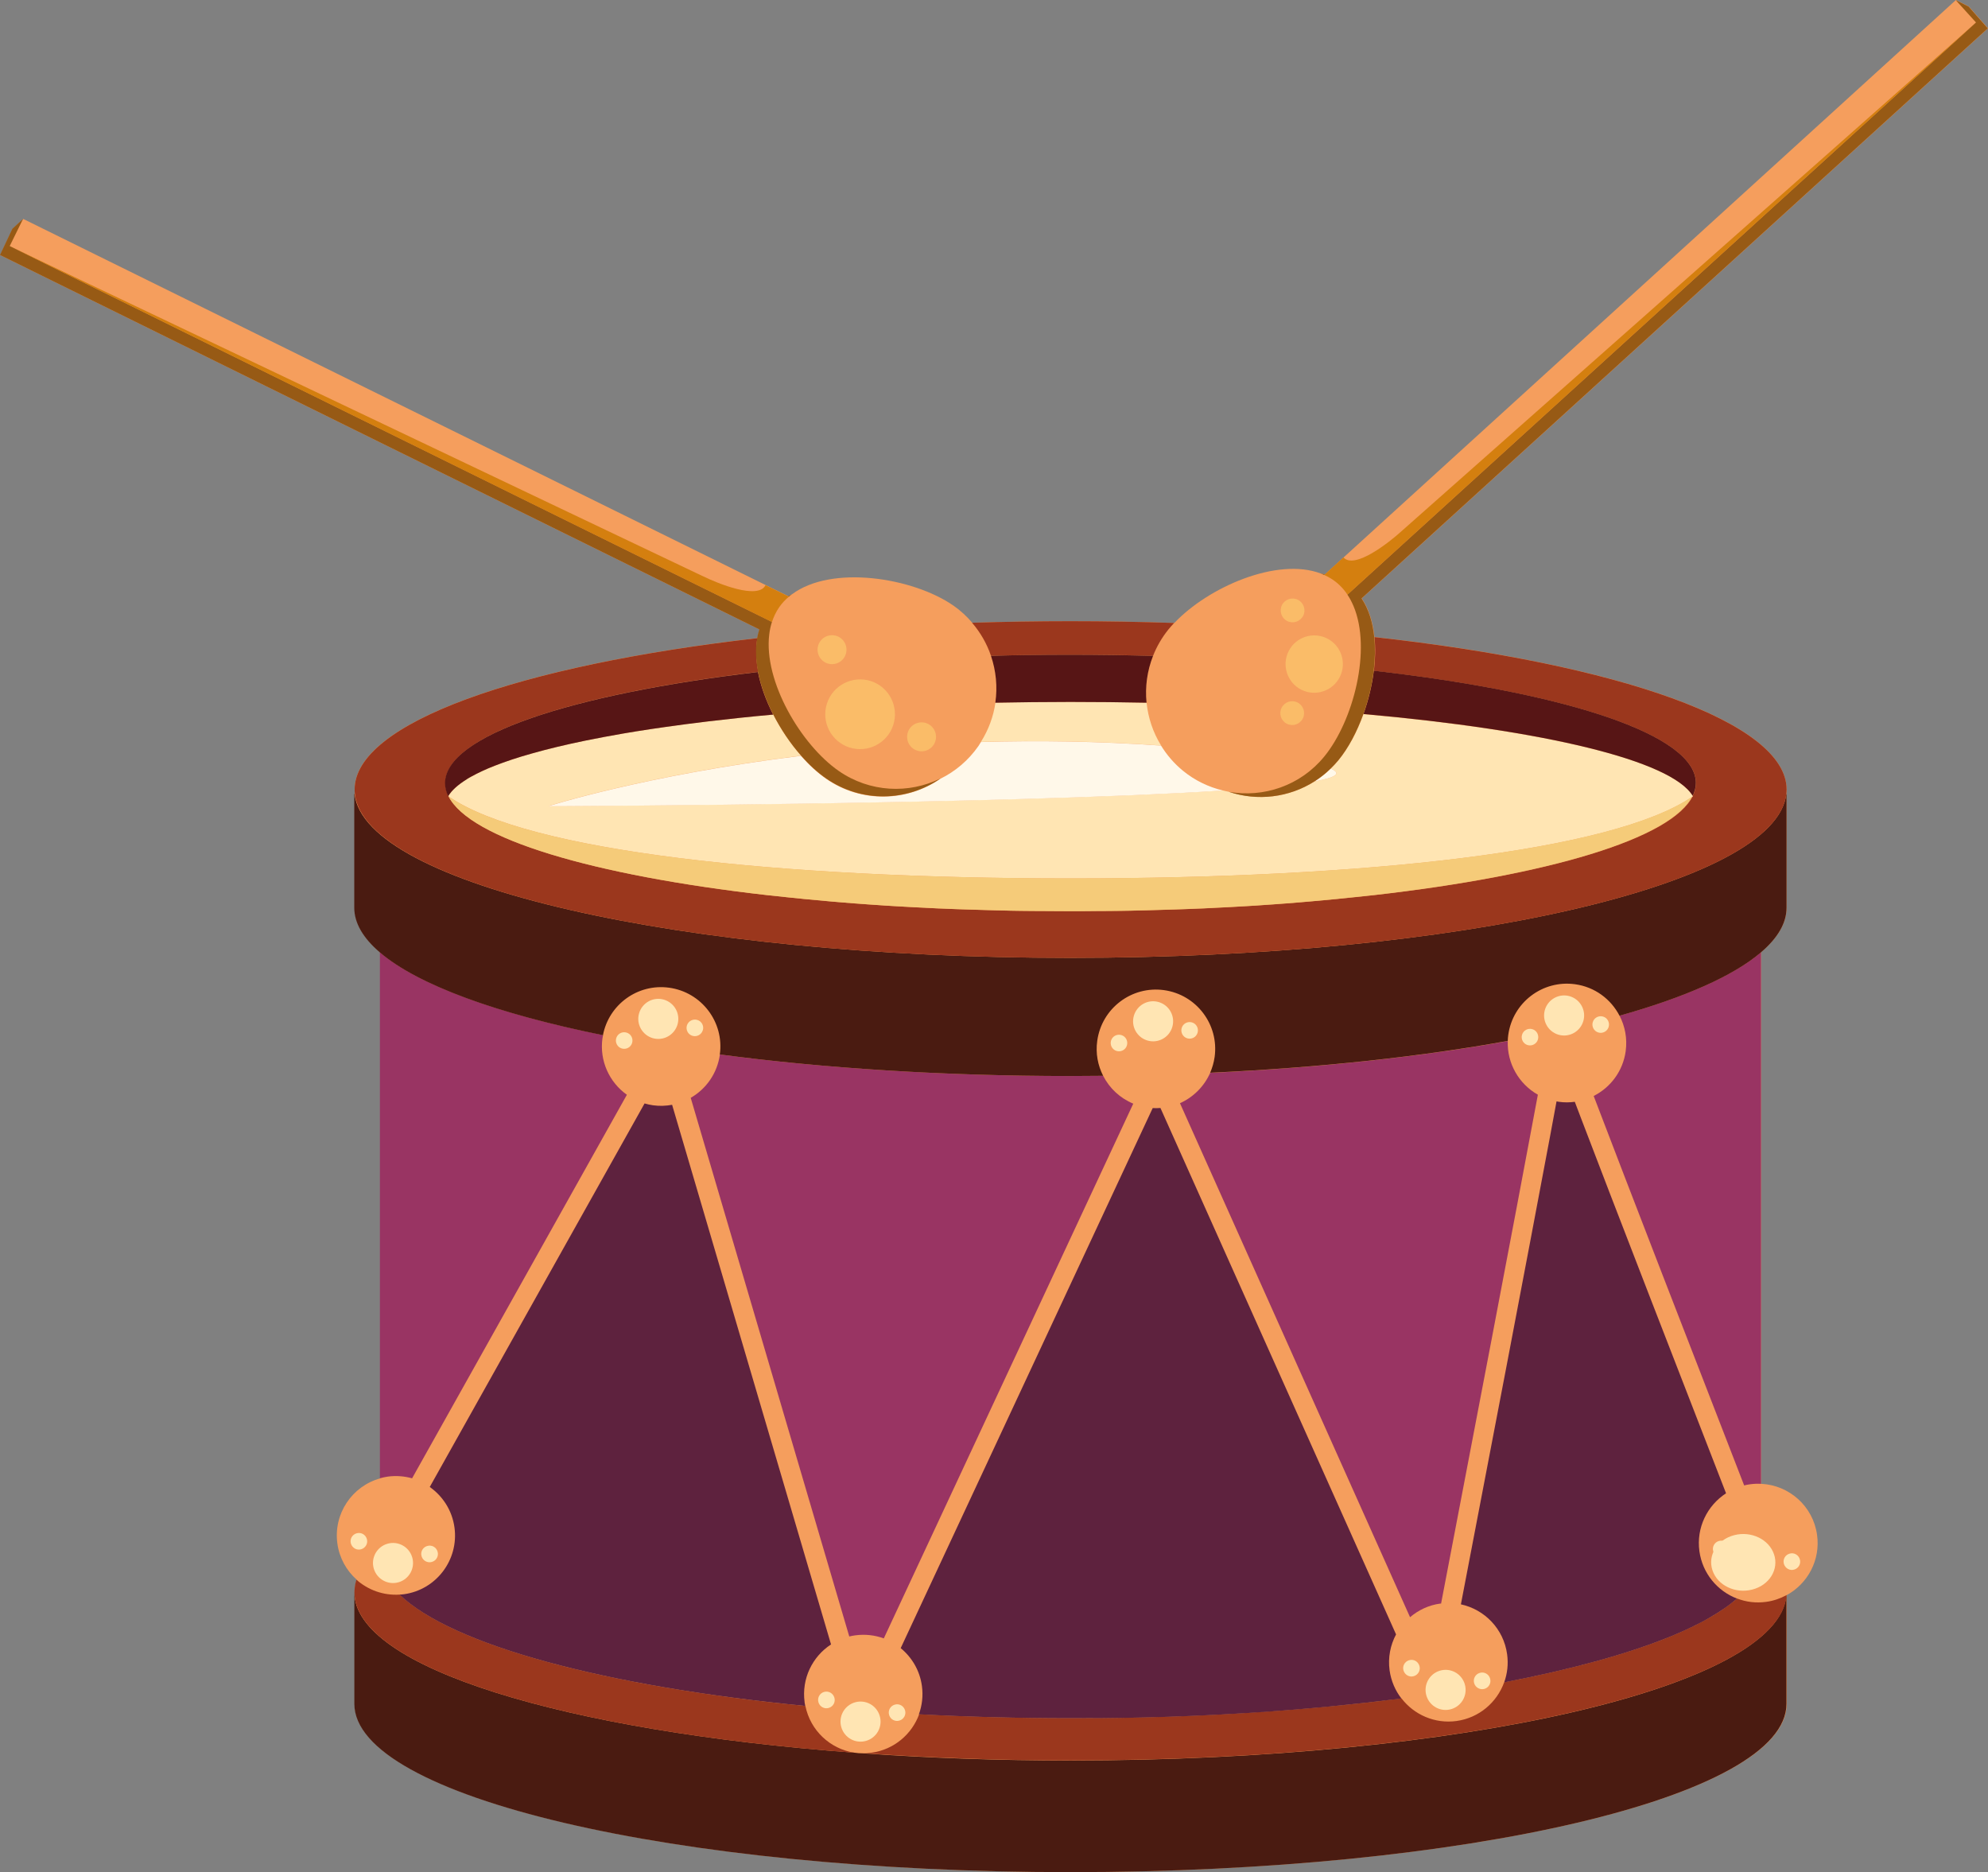 <svg width="120" height="113" viewBox="0 0 120 113" fill="none" xmlns="http://www.w3.org/2000/svg">
<rect x="0" y="0" width="120" height="113" fill="#808080" stroke="none"/>
<g clip-path="url(#clip0_93_43)">
<path d="M106.305 89.563V57.476C107.308 56.618 107.844 55.717 107.844 54.782V47.92H107.827C107.835 47.83 107.844 47.74 107.844 47.65C107.844 43.582 97.664 40.072 82.966 38.45C82.876 37.571 82.632 36.764 82.199 36.116L120 1.708L118.847 0.395L118.063 0L81.102 33.645L79.983 34.666C79.901 34.649 79.82 34.632 79.734 34.619C77.09 33.615 72.928 35.443 70.887 37.601C68.843 37.532 66.755 37.494 64.629 37.494C62.615 37.494 60.63 37.528 58.688 37.588C58.358 37.206 57.986 36.854 57.553 36.554C55.101 34.855 50.197 34.078 47.805 35.872C47.728 35.906 47.655 35.945 47.578 35.983L46.219 35.314L1.406 13.216L0.759 13.812L0.013 15.396L45.847 37.996C45.791 38.163 45.752 38.335 45.718 38.515C31.325 40.163 21.406 43.634 21.406 47.654C21.406 47.745 21.41 47.835 21.423 47.925H21.406V54.786C21.406 55.717 21.942 56.622 22.945 57.48V89.233C21.247 89.705 20.12 91.37 20.364 93.163C20.484 94.039 20.913 94.798 21.526 95.343C21.462 95.549 21.423 95.764 21.415 95.974H21.406V102.835C21.406 108.447 40.759 112.996 64.629 112.996C88.5 112.996 107.853 108.447 107.853 102.835V96.278C109.117 95.588 109.893 94.167 109.683 92.653C109.447 90.915 108.003 89.645 106.314 89.563H106.305Z" fill="#F59E5D"/>
<path d="M64.616 106.263C60.274 106.263 56.082 106.113 52.126 105.83C51.929 105.83 51.736 105.817 51.543 105.787C34.059 104.487 21.389 100.642 21.389 96.103V102.839C21.389 108.452 40.742 113 64.612 113C88.483 113 107.835 108.452 107.835 102.839V96.283H107.827C107.411 101.814 88.225 106.263 64.612 106.263H64.616Z" fill="#4A1B11"/>
<path d="M21.393 95.974V96.098C21.393 96.055 21.397 96.013 21.402 95.974H21.393Z" fill="#DC2C2F"/>
<path d="M107.831 96.283C107.462 96.484 107.055 96.626 106.614 96.686C105.997 96.772 105.396 96.695 104.852 96.484L104.826 96.506C104.745 96.579 104.659 96.647 104.569 96.716L104.483 96.785C104.243 96.969 103.982 97.154 103.695 97.334C103.661 97.356 103.626 97.373 103.596 97.394C103.48 97.467 103.36 97.536 103.24 97.609C103.206 97.63 103.168 97.652 103.133 97.673C102.983 97.759 102.825 97.845 102.662 97.93H102.653C102.482 98.025 102.302 98.115 102.117 98.205L102.04 98.239C101.886 98.312 101.723 98.39 101.56 98.463C101.522 98.48 101.483 98.497 101.444 98.514C101.269 98.591 101.089 98.668 100.904 98.746L100.862 98.763C100.446 98.934 100.009 99.102 99.55 99.265C99.516 99.278 99.481 99.286 99.451 99.299C99.246 99.372 99.031 99.445 98.817 99.518L98.753 99.54C98.264 99.703 97.758 99.861 97.231 100.016L97.171 100.033C96.922 100.106 96.674 100.179 96.417 100.248L96.352 100.265C95.525 100.492 94.655 100.711 93.742 100.921L93.691 100.934C92.769 101.144 91.809 101.346 90.81 101.535H90.797C90.36 102.753 89.284 103.689 87.917 103.878C86.601 104.058 85.354 103.496 84.599 102.513C84.436 102.535 84.273 102.552 84.115 102.573H84.085C82.859 102.728 81.599 102.869 80.309 102.989L80.223 102.998C79.379 103.08 78.521 103.152 77.655 103.221L77.488 103.234C77.081 103.264 76.674 103.294 76.262 103.324H76.189C75.752 103.358 75.311 103.388 74.865 103.414C74.814 103.414 74.762 103.418 74.711 103.423C74.329 103.444 73.948 103.466 73.562 103.487C73.476 103.491 73.386 103.496 73.3 103.5C72.435 103.543 71.564 103.582 70.681 103.612C70.574 103.612 70.467 103.62 70.364 103.62C70.004 103.633 69.64 103.642 69.276 103.65C69.19 103.65 69.1 103.654 69.014 103.659C68.577 103.672 68.14 103.68 67.698 103.685C67.604 103.685 67.51 103.685 67.415 103.689C67.06 103.693 66.7 103.697 66.34 103.702H65.971C65.525 103.702 65.075 103.706 64.625 103.706C61.483 103.706 58.423 103.624 55.482 103.47C55.041 104.676 53.969 105.603 52.61 105.791C52.452 105.813 52.293 105.821 52.139 105.821C56.095 106.1 60.287 106.255 64.629 106.255C88.238 106.255 107.428 101.805 107.844 96.278H107.831V96.283Z" fill="#9B371D"/>
<path d="M51.547 105.787C50.107 105.555 48.916 104.453 48.615 102.968C36.507 101.784 27.287 99.295 24.123 96.248C23.138 96.313 22.207 95.965 21.513 95.347C21.449 95.553 21.41 95.768 21.402 95.978C21.402 96.021 21.393 96.064 21.393 96.103C21.393 100.642 34.063 104.487 51.547 105.791V105.787Z" fill="#9B371D"/>
<path d="M98.131 63.445C97.964 64.655 97.214 65.637 96.198 66.152C98.255 71.546 102.049 81.338 105.281 89.658C105.396 89.628 105.516 89.606 105.641 89.589C105.864 89.559 106.087 89.55 106.301 89.563V57.476C104.638 58.901 101.685 60.201 97.758 61.304C98.088 61.939 98.234 62.677 98.131 63.441V63.445Z" fill="#993463"/>
<path d="M71.222 66.581L85.114 97.613C85.615 97.184 86.241 96.883 86.944 96.789H86.987C88.641 88.173 91.513 73.155 92.829 66.075C91.689 65.431 90.964 64.191 91.012 62.836C85.829 63.775 79.713 64.445 73.048 64.758C72.683 65.582 72.027 66.23 71.222 66.59V66.581Z" fill="#993463"/>
<path d="M24.873 89.233L37.84 66.079C36.789 65.333 36.177 64.041 36.365 62.672C36.374 62.608 36.391 62.544 36.404 62.479C30 61.179 25.234 59.45 22.932 57.476V89.229C23.086 89.186 23.245 89.147 23.408 89.126C23.913 89.057 24.411 89.1 24.873 89.229V89.233Z" fill="#993463"/>
<path d="M43.455 63.646C43.296 64.792 42.619 65.732 41.693 66.264L51.264 98.776C51.385 98.746 51.505 98.724 51.629 98.707C52.229 98.626 52.816 98.698 53.348 98.892L68.406 66.616C67.608 66.285 66.97 65.685 66.588 64.934C65.932 64.942 65.276 64.947 64.616 64.947C56.927 64.947 49.709 64.475 43.45 63.646H43.455Z" fill="#993463"/>
<path d="M84.081 102.586C82.855 102.736 81.594 102.878 80.304 103.002C81.599 102.878 82.859 102.741 84.081 102.586Z" fill="#DFAE3C"/>
<path d="M84.599 102.517C84.436 102.535 84.278 102.556 84.115 102.578C84.278 102.556 84.441 102.539 84.599 102.517Z" fill="#DFAE3C"/>
<path d="M40.394 59.617C42.349 59.888 43.721 61.69 43.45 63.646C49.704 64.475 56.927 64.947 64.616 64.947C65.276 64.947 65.932 64.942 66.588 64.934C66.267 64.303 66.125 63.578 66.232 62.823C66.502 60.862 68.307 59.493 70.261 59.763C72.22 60.033 73.588 61.84 73.318 63.797C73.27 64.136 73.176 64.453 73.048 64.749C79.713 64.44 85.829 63.771 91.012 62.827C91.016 62.707 91.024 62.587 91.042 62.466C91.312 60.505 93.116 59.137 95.071 59.407C96.267 59.57 97.24 60.308 97.758 61.308C101.689 60.205 104.638 58.905 106.301 57.48C107.304 56.622 107.84 55.721 107.84 54.786V47.925H107.823C107.214 53.408 88.101 57.815 64.612 57.815C41.123 57.815 22.015 53.413 21.402 47.925H21.384V54.786C21.384 55.717 21.92 56.622 22.923 57.48C25.225 59.454 29.987 61.184 36.395 62.484C36.751 60.63 38.495 59.356 40.39 59.617H40.394Z" fill="#4A1B11"/>
<path d="M64.616 57.815C88.106 57.815 107.214 53.413 107.827 47.925C107.835 47.835 107.844 47.745 107.844 47.654C107.844 43.587 97.664 40.077 82.966 38.455C83.035 39.107 83.018 39.794 82.932 40.489C94.526 41.81 102.37 44.346 102.37 47.26C102.37 47.526 102.306 47.787 102.177 48.045C100.913 50.624 93.476 52.829 82.941 54.031C82.872 54.039 82.799 54.048 82.73 54.052C82.096 54.125 81.457 54.189 80.802 54.254L80.729 54.262C80.236 54.309 79.739 54.357 79.237 54.4C79.19 54.404 79.143 54.408 79.091 54.413C78.873 54.43 78.658 54.451 78.44 54.468L78.273 54.481C78.058 54.498 77.848 54.516 77.634 54.533C77.574 54.537 77.514 54.541 77.458 54.545C77.244 54.563 77.034 54.575 76.82 54.593C76.772 54.593 76.73 54.601 76.682 54.601C76.455 54.618 76.228 54.631 76.001 54.648C75.941 54.648 75.881 54.657 75.821 54.661C75.602 54.674 75.388 54.687 75.169 54.7C75.118 54.7 75.067 54.704 75.015 54.709C74.788 54.721 74.561 54.734 74.334 54.747C74.256 54.752 74.175 54.756 74.098 54.76C73.896 54.773 73.691 54.782 73.485 54.79C73.399 54.794 73.318 54.799 73.232 54.803C73.031 54.812 72.833 54.82 72.632 54.833C72.512 54.837 72.396 54.842 72.276 54.846C72.105 54.855 71.938 54.859 71.766 54.867C71.65 54.872 71.534 54.876 71.423 54.88C71.247 54.889 71.072 54.893 70.896 54.897C70.746 54.902 70.596 54.906 70.45 54.91C70.309 54.914 70.167 54.919 70.026 54.923C69.88 54.927 69.734 54.932 69.589 54.936C69.439 54.936 69.288 54.945 69.138 54.949C69.014 54.949 68.886 54.953 68.761 54.957C68.59 54.957 68.423 54.966 68.251 54.97C68.071 54.97 67.887 54.979 67.703 54.979C67.587 54.979 67.471 54.983 67.355 54.983C67.201 54.983 67.043 54.983 66.888 54.987C66.742 54.987 66.597 54.987 66.451 54.992H66.194C65.675 54.996 65.152 55 64.629 55C64.106 55 63.588 55 63.069 54.992H62.808C62.666 54.992 62.52 54.992 62.379 54.987C62.22 54.987 62.062 54.987 61.903 54.983C61.787 54.983 61.676 54.983 61.56 54.979C61.376 54.979 61.192 54.975 61.007 54.97C60.836 54.97 60.669 54.962 60.497 54.957C60.373 54.957 60.244 54.953 60.12 54.949C59.97 54.949 59.82 54.94 59.67 54.936C59.524 54.936 59.379 54.927 59.233 54.923C59.091 54.923 58.95 54.914 58.808 54.91C58.658 54.906 58.508 54.902 58.363 54.897C58.187 54.893 58.011 54.885 57.835 54.88C57.72 54.876 57.604 54.872 57.492 54.867C57.321 54.859 57.15 54.855 56.978 54.846C56.862 54.842 56.742 54.837 56.627 54.833C56.425 54.824 56.224 54.816 56.022 54.803C55.941 54.803 55.855 54.794 55.774 54.79C55.568 54.782 55.367 54.769 55.161 54.76C55.084 54.76 55.002 54.752 54.925 54.747C54.698 54.734 54.471 54.721 54.243 54.709C54.192 54.709 54.141 54.704 54.089 54.7C53.871 54.687 53.652 54.674 53.438 54.661C53.378 54.661 53.318 54.653 53.258 54.648C53.026 54.636 52.795 54.618 52.568 54.601C52.525 54.601 52.477 54.597 52.435 54.593C52.22 54.58 52.006 54.563 51.792 54.545C51.732 54.541 51.676 54.537 51.616 54.533C51.397 54.516 51.183 54.498 50.969 54.481C50.917 54.477 50.862 54.473 50.81 54.468C50.592 54.451 50.373 54.434 50.154 54.413C50.107 54.413 50.06 54.404 50.013 54.4C49.511 54.357 49.01 54.309 48.521 54.262L48.448 54.254C47.793 54.189 47.154 54.121 46.52 54.052C46.451 54.044 46.378 54.039 46.309 54.031C35.774 52.829 28.341 50.624 27.073 48.045C26.948 47.787 26.88 47.526 26.88 47.26C26.88 44.393 34.479 41.892 45.769 40.553C45.632 39.845 45.607 39.154 45.718 38.519C31.325 40.167 21.406 43.638 21.406 47.659C21.406 47.749 21.41 47.839 21.423 47.929C22.032 53.417 41.145 57.819 64.633 57.819H64.616V57.815Z" fill="#9B371D"/>
<path d="M64.616 39.519C66.305 39.519 67.968 39.54 69.601 39.587C69.824 39.017 70.137 38.476 70.544 37.974C70.647 37.85 70.759 37.725 70.874 37.601C68.83 37.532 66.742 37.494 64.616 37.494C62.602 37.494 60.617 37.528 58.675 37.588C59.186 38.18 59.571 38.858 59.816 39.579C61.389 39.54 62.992 39.519 64.616 39.519Z" fill="#9B371D"/>
<path d="M82.302 43.102C81.916 44.179 81.393 45.153 80.802 45.878C80.651 46.062 80.493 46.23 80.326 46.393C81.029 46.685 80.604 46.938 79.357 47.161C77.814 48.144 75.902 48.371 74.179 47.792C74.055 47.77 73.935 47.74 73.811 47.71C60.643 48.556 33.099 48.654 33.099 48.654C33.099 48.654 39.006 46.766 48.354 45.612C47.72 44.891 47.137 44.033 46.678 43.132C45.337 43.252 44.042 43.389 42.808 43.535C41.877 43.647 40.982 43.763 40.12 43.887C39.833 43.93 39.546 43.968 39.267 44.011C38.706 44.097 38.161 44.183 37.634 44.273C36.841 44.41 36.082 44.552 35.367 44.698C34.171 44.943 33.082 45.204 32.113 45.479C31.265 45.719 30.51 45.968 29.854 46.225C29.593 46.328 29.344 46.436 29.117 46.539C28.886 46.646 28.675 46.753 28.478 46.861C28.38 46.916 28.285 46.968 28.195 47.024C27.66 47.354 27.278 47.693 27.068 48.045C28.333 50.624 35.769 52.829 46.305 54.031C35.817 52.833 28.401 50.641 27.09 48.079C31.903 51.396 46.888 53.022 64.629 53.022C82.37 53.022 97.351 51.396 102.169 48.079C100.857 50.645 93.442 52.833 82.953 54.031C93.489 52.829 100.922 50.624 102.19 48.045C100.9 45.899 93.185 44.072 82.315 43.106H82.302V43.102Z" fill="#FFE5B3"/>
<path d="M70.086 44.998C69.597 44.205 69.301 43.321 69.211 42.411C67.707 42.381 66.172 42.364 64.621 42.364C63.853 42.364 63.09 42.364 62.336 42.377C61.582 42.385 60.831 42.394 60.086 42.411C59.97 43.23 59.678 44.037 59.211 44.779C62.627 44.681 66.271 44.732 70.081 44.998H70.086Z" fill="#FFE5B3"/>
<path d="M64.616 42.368C66.172 42.368 67.703 42.385 69.207 42.415C69.113 41.467 69.241 40.497 69.601 39.587C67.968 39.545 66.305 39.519 64.616 39.519C62.928 39.519 61.389 39.54 59.816 39.583C60.124 40.489 60.219 41.458 60.081 42.415C60.823 42.402 61.573 42.389 62.332 42.381C63.086 42.372 63.849 42.368 64.616 42.368Z" fill="#571515"/>
<path d="M28.187 47.024C28.277 46.968 28.371 46.912 28.47 46.861C28.667 46.753 28.877 46.646 29.108 46.539C29.336 46.431 29.584 46.328 29.846 46.225C30.502 45.968 31.256 45.715 32.105 45.479C33.073 45.204 34.162 44.943 35.358 44.698C36.078 44.552 36.832 44.41 37.625 44.273C38.153 44.183 38.701 44.093 39.258 44.011C39.537 43.968 39.824 43.926 40.111 43.887C40.977 43.763 41.873 43.647 42.799 43.535C44.038 43.389 45.328 43.252 46.669 43.132C46.241 42.295 45.919 41.416 45.752 40.562C34.462 41.9 26.862 44.402 26.862 47.268C26.862 47.534 26.927 47.796 27.055 48.053C27.265 47.702 27.647 47.363 28.183 47.032V47.024H28.187Z" fill="#571515"/>
<path d="M102.173 48.041C102.297 47.783 102.366 47.521 102.366 47.255C102.366 44.342 94.522 41.806 82.928 40.484C82.82 41.368 82.602 42.261 82.302 43.097C93.172 44.063 100.883 45.891 102.177 48.041H102.173Z" fill="#571515"/>
<path d="M102.156 48.075C97.343 51.392 82.358 53.018 64.616 53.018C46.875 53.018 31.895 51.392 27.077 48.075C28.388 50.641 35.804 52.829 46.292 54.026C46.361 54.035 46.434 54.044 46.502 54.048C47.132 54.121 47.775 54.185 48.431 54.249L48.504 54.258C48.997 54.305 49.494 54.352 49.996 54.395C50.043 54.4 50.09 54.404 50.137 54.408C50.356 54.425 50.574 54.447 50.793 54.464C50.844 54.468 50.9 54.473 50.952 54.477C51.166 54.494 51.38 54.511 51.599 54.528C51.659 54.533 51.715 54.537 51.775 54.541C51.989 54.558 52.203 54.571 52.417 54.588C52.46 54.588 52.503 54.593 52.55 54.597C52.778 54.614 53.009 54.627 53.24 54.644C53.3 54.644 53.361 54.653 53.42 54.657C53.639 54.67 53.853 54.683 54.072 54.696C54.123 54.696 54.175 54.7 54.226 54.704C54.453 54.717 54.681 54.73 54.908 54.743C54.985 54.747 55.066 54.752 55.144 54.756C55.349 54.769 55.551 54.777 55.757 54.786C55.838 54.79 55.924 54.794 56.005 54.799C56.207 54.807 56.404 54.816 56.609 54.829C56.725 54.833 56.841 54.837 56.961 54.842C57.132 54.85 57.304 54.855 57.475 54.863C57.591 54.867 57.707 54.872 57.818 54.876C57.994 54.885 58.17 54.889 58.346 54.893C58.495 54.897 58.645 54.902 58.791 54.906C58.933 54.91 59.074 54.914 59.216 54.919C59.361 54.923 59.507 54.927 59.653 54.932C59.803 54.932 59.953 54.94 60.103 54.945C60.227 54.945 60.356 54.949 60.48 54.953C60.651 54.953 60.819 54.962 60.99 54.966C61.174 54.966 61.359 54.975 61.543 54.975C61.659 54.975 61.77 54.979 61.886 54.979C62.045 54.979 62.203 54.979 62.362 54.983C62.503 54.983 62.649 54.983 62.79 54.987H63.052C63.571 54.992 64.089 54.996 64.612 54.996C65.135 54.996 65.658 54.996 66.177 54.987H66.434C66.579 54.987 66.725 54.987 66.871 54.983C67.025 54.983 67.184 54.983 67.338 54.979C67.454 54.979 67.57 54.979 67.685 54.975C67.87 54.975 68.05 54.97 68.234 54.966C68.406 54.966 68.573 54.957 68.744 54.953C68.868 54.953 68.997 54.949 69.121 54.945C69.271 54.945 69.421 54.936 69.571 54.932C69.717 54.932 69.863 54.923 70.009 54.919C70.15 54.919 70.291 54.91 70.433 54.906C70.583 54.902 70.733 54.897 70.879 54.893C71.054 54.889 71.23 54.88 71.406 54.876C71.522 54.872 71.637 54.867 71.749 54.863C71.92 54.855 72.087 54.85 72.259 54.842C72.379 54.837 72.495 54.833 72.615 54.829C72.816 54.82 73.013 54.812 73.215 54.799C73.3 54.799 73.382 54.79 73.468 54.786C73.673 54.777 73.875 54.764 74.081 54.756C74.158 54.756 74.239 54.747 74.316 54.743C74.543 54.73 74.771 54.717 74.998 54.704C75.049 54.704 75.101 54.7 75.152 54.696C75.371 54.683 75.589 54.67 75.804 54.657C75.864 54.657 75.924 54.648 75.984 54.644C76.211 54.631 76.442 54.614 76.665 54.597C76.712 54.597 76.76 54.588 76.802 54.588C77.017 54.575 77.231 54.558 77.441 54.541C77.501 54.537 77.561 54.533 77.617 54.528C77.831 54.511 78.045 54.494 78.255 54.477L78.423 54.464C78.641 54.447 78.86 54.43 79.074 54.408C79.121 54.408 79.168 54.4 79.22 54.395C79.721 54.352 80.223 54.305 80.712 54.258L80.784 54.249C81.44 54.185 82.079 54.116 82.713 54.048C82.782 54.039 82.855 54.035 82.923 54.026C93.412 52.829 100.827 50.636 102.139 48.075H102.156Z" fill="#F5CB79"/>
<path d="M80.326 46.393C80.026 46.685 79.7 46.942 79.357 47.161C80.604 46.938 81.029 46.685 80.326 46.393Z" fill="#FFF8E9"/>
<path d="M73.806 47.71C72.953 47.504 72.13 47.114 71.406 46.522C70.866 46.08 70.429 45.565 70.082 45.003C66.271 44.737 62.623 44.689 59.211 44.788C59.164 44.861 59.121 44.938 59.07 45.016C58.461 45.895 57.66 46.565 56.76 47.007C54.741 48.397 51.997 48.483 49.867 47.007C49.349 46.646 48.834 46.174 48.346 45.62C38.997 46.775 33.09 48.663 33.09 48.663C33.09 48.663 60.63 48.568 73.802 47.719V47.71H73.806Z" fill="#FFF8E9"/>
<path d="M65.962 103.71H66.331C66.691 103.71 67.047 103.702 67.407 103.697C67.501 103.697 67.595 103.697 67.69 103.693C68.131 103.685 68.568 103.676 69.006 103.667C69.091 103.667 69.181 103.663 69.267 103.659C69.631 103.65 69.996 103.637 70.356 103.629C70.463 103.629 70.57 103.62 70.673 103.62C71.556 103.59 72.43 103.551 73.292 103.509C73.378 103.509 73.468 103.5 73.553 103.496C73.939 103.474 74.321 103.457 74.702 103.431C74.754 103.431 74.805 103.427 74.856 103.423C75.302 103.397 75.744 103.367 76.181 103.337H76.254C76.665 103.303 77.073 103.273 77.48 103.243L77.647 103.23C78.517 103.161 79.374 103.088 80.214 103.007L80.3 102.998C81.594 102.874 82.855 102.736 84.076 102.582H84.106C84.269 102.556 84.428 102.535 84.591 102.517C84.222 102.041 83.969 101.462 83.879 100.823C83.772 100.046 83.926 99.295 84.269 98.651L70.047 66.877C69.893 66.89 69.739 66.89 69.58 66.882L54.368 99.48C55.041 100.033 55.521 100.827 55.649 101.762C55.731 102.363 55.658 102.946 55.465 103.474C58.406 103.629 61.466 103.71 64.608 103.71C65.058 103.71 65.508 103.71 65.954 103.706H65.962V103.71Z" fill="#5E223E"/>
<path d="M48.568 102.741C48.376 101.32 49.04 99.986 50.163 99.256L40.57 66.684C40.202 66.753 39.811 66.77 39.417 66.714C39.241 66.689 39.074 66.65 38.907 66.603L25.941 89.752C26.725 90.306 27.291 91.164 27.433 92.194C27.703 94.154 26.331 95.961 24.376 96.227C24.286 96.24 24.201 96.244 24.115 96.248C27.278 99.295 36.498 101.784 48.607 102.968C48.594 102.891 48.577 102.818 48.564 102.741H48.568Z" fill="#5E223E"/>
<path d="M93.691 100.938L93.742 100.925C94.655 100.715 95.525 100.496 96.352 100.269L96.417 100.252C96.669 100.183 96.922 100.11 97.171 100.037L97.231 100.02C97.758 99.866 98.264 99.707 98.753 99.544L98.817 99.522C99.031 99.449 99.246 99.376 99.451 99.303C99.486 99.291 99.52 99.282 99.55 99.269C100.009 99.106 100.446 98.934 100.862 98.767L100.904 98.75C101.089 98.673 101.269 98.596 101.445 98.518C101.483 98.501 101.522 98.484 101.56 98.467C101.723 98.394 101.886 98.321 102.04 98.244L102.117 98.209C102.302 98.119 102.482 98.029 102.653 97.939H102.662C102.825 97.849 102.979 97.763 103.133 97.677C103.172 97.656 103.206 97.634 103.24 97.613C103.361 97.544 103.481 97.471 103.596 97.398C103.631 97.377 103.665 97.36 103.695 97.338C103.978 97.158 104.243 96.978 104.484 96.789L104.569 96.72C104.659 96.652 104.745 96.579 104.826 96.51L104.852 96.489C103.669 96.038 102.765 94.974 102.58 93.631C102.383 92.206 103.056 90.868 104.188 90.134C103.009 87.105 101.312 82.728 99.614 78.347C97.835 73.756 96.425 70.091 95.418 67.452C95.289 67.114 95.169 66.8 95.058 66.504C94.745 66.547 94.424 66.551 94.098 66.504C94.051 66.496 94.003 66.487 93.956 66.478C93.836 67.135 93.699 67.852 93.558 68.624C92.855 72.383 91.903 77.382 90.952 82.38C89.936 87.697 88.916 93.022 88.183 96.836C89.61 97.145 90.763 98.312 90.973 99.849C91.055 100.441 90.986 101.016 90.797 101.543H90.81C91.809 101.35 92.769 101.149 93.691 100.938Z" fill="#5E223E"/>
<path d="M49.743 102.123C49.477 102.2 49.323 102.479 49.404 102.749C49.481 103.015 49.76 103.17 50.026 103.088C50.291 103.011 50.446 102.732 50.364 102.466C50.287 102.2 50.008 102.045 49.743 102.123Z" fill="#FFE5B3"/>
<path d="M54.008 102.891C53.742 102.968 53.588 103.247 53.669 103.513C53.746 103.779 54.025 103.933 54.291 103.852C54.556 103.775 54.711 103.496 54.629 103.23C54.552 102.964 54.273 102.809 54.008 102.891Z" fill="#FFE5B3"/>
<path d="M51.603 102.753C50.96 102.942 50.596 103.616 50.784 104.255C50.973 104.899 51.646 105.264 52.285 105.075C52.928 104.886 53.292 104.212 53.103 103.573C52.915 102.929 52.242 102.565 51.603 102.753Z" fill="#FFE5B3"/>
<path d="M85.058 100.209C84.792 100.286 84.638 100.565 84.719 100.831C84.801 101.097 85.075 101.252 85.341 101.17C85.606 101.093 85.761 100.814 85.679 100.548C85.598 100.282 85.324 100.127 85.058 100.209Z" fill="#FFE5B3"/>
<path d="M89.606 101.938C89.871 101.861 90.026 101.582 89.944 101.312C89.867 101.046 89.588 100.891 89.323 100.973C89.057 101.05 88.903 101.329 88.984 101.595C89.061 101.861 89.34 102.015 89.606 101.938Z" fill="#FFE5B3"/>
<path d="M86.918 100.84C86.279 101.028 85.911 101.702 86.099 102.341C86.288 102.985 86.961 103.35 87.6 103.161C88.243 102.972 88.607 102.299 88.418 101.659C88.23 101.016 87.557 100.651 86.918 100.84Z" fill="#FFE5B3"/>
<path d="M103.755 93.013C103.489 93.09 103.335 93.369 103.416 93.635C103.493 93.901 103.772 94.056 104.042 93.974C104.308 93.897 104.462 93.618 104.381 93.352C104.303 93.086 104.025 92.932 103.759 93.013H103.755Z" fill="#FFE5B3"/>
<path d="M108.02 93.777C107.754 93.854 107.6 94.133 107.681 94.399C107.763 94.665 108.037 94.82 108.303 94.738C108.568 94.661 108.723 94.382 108.641 94.116C108.564 93.85 108.285 93.695 108.02 93.777Z" fill="#FFE5B3"/>
<path d="M104.681 92.661C103.648 92.927 103.065 93.88 103.369 94.785C103.673 95.695 104.749 96.21 105.774 95.944C106.807 95.678 107.39 94.725 107.085 93.82C106.781 92.91 105.705 92.395 104.681 92.661Z" fill="#FFE5B3"/>
<path d="M37.818 62.325C37.553 62.248 37.274 62.398 37.197 62.664C37.12 62.93 37.27 63.209 37.535 63.286C37.801 63.363 38.08 63.213 38.157 62.947C38.234 62.681 38.084 62.402 37.818 62.325Z" fill="#FFE5B3"/>
<path d="M42.426 62.183C42.503 61.917 42.353 61.638 42.087 61.561C41.822 61.484 41.543 61.634 41.462 61.9C41.385 62.166 41.535 62.445 41.8 62.522C42.066 62.599 42.345 62.449 42.422 62.183H42.426Z" fill="#FFE5B3"/>
<path d="M40.077 60.338C39.434 60.149 38.766 60.518 38.577 61.158C38.388 61.797 38.757 62.471 39.396 62.66C40.039 62.848 40.707 62.479 40.896 61.84C41.084 61.196 40.716 60.527 40.077 60.338Z" fill="#FFE5B3"/>
<path d="M67.685 62.475C67.42 62.398 67.141 62.548 67.064 62.814C66.987 63.08 67.137 63.359 67.403 63.436C67.668 63.513 67.947 63.363 68.024 63.097C68.101 62.831 67.951 62.552 67.685 62.475Z" fill="#FFE5B3"/>
<path d="M71.667 62.672C71.933 62.75 72.212 62.599 72.289 62.333C72.366 62.067 72.216 61.788 71.95 61.711C71.684 61.634 71.406 61.784 71.329 62.05C71.252 62.316 71.402 62.595 71.667 62.672Z" fill="#FFE5B3"/>
<path d="M69.944 60.484C69.301 60.295 68.633 60.664 68.444 61.304C68.255 61.947 68.624 62.617 69.263 62.805C69.906 62.994 70.574 62.625 70.763 61.986C70.952 61.342 70.583 60.673 69.944 60.484Z" fill="#FFE5B3"/>
<path d="M92.495 62.119C92.229 62.042 91.95 62.192 91.873 62.458C91.796 62.724 91.946 63.003 92.212 63.08C92.478 63.157 92.756 63.007 92.833 62.741C92.91 62.475 92.76 62.196 92.495 62.119Z" fill="#FFE5B3"/>
<path d="M96.481 62.321C96.747 62.398 97.025 62.248 97.102 61.982C97.18 61.715 97.03 61.437 96.764 61.359C96.498 61.282 96.219 61.432 96.142 61.698C96.065 61.964 96.215 62.243 96.481 62.321Z" fill="#FFE5B3"/>
<path d="M94.754 60.132C94.115 59.943 93.442 60.312 93.253 60.952C93.065 61.595 93.433 62.265 94.072 62.454C94.711 62.642 95.384 62.273 95.572 61.634C95.761 60.99 95.392 60.321 94.754 60.132Z" fill="#FFE5B3"/>
<path d="M21.522 92.55C21.256 92.627 21.102 92.906 21.183 93.172C21.265 93.438 21.539 93.592 21.805 93.511C22.07 93.429 22.225 93.155 22.143 92.889C22.066 92.623 21.787 92.468 21.522 92.55Z" fill="#FFE5B3"/>
<path d="M25.787 93.314C25.521 93.391 25.366 93.67 25.448 93.936C25.525 94.202 25.804 94.356 26.074 94.275C26.34 94.197 26.494 93.918 26.412 93.653C26.335 93.386 26.057 93.232 25.791 93.314H25.787Z" fill="#FFE5B3"/>
<path d="M23.382 93.18C22.739 93.369 22.375 94.043 22.563 94.682C22.752 95.322 23.425 95.691 24.064 95.502C24.706 95.313 25.071 94.639 24.882 94C24.694 93.356 24.021 92.992 23.382 93.18Z" fill="#FFE5B3"/>
<path d="M79.974 34.666C79.893 34.649 79.811 34.632 79.726 34.619C79.794 34.645 79.863 34.675 79.931 34.705L79.974 34.666Z" fill="#975A15"/>
<path d="M81.333 35.893C81.475 36.103 81.594 36.331 81.697 36.571C82.816 39.206 81.689 43.514 79.94 45.659C78.5 47.427 76.267 48.165 74.171 47.792C75.898 48.371 77.805 48.144 79.349 47.161C79.691 46.942 80.017 46.689 80.317 46.393C80.484 46.23 80.643 46.062 80.793 45.878C81.389 45.153 81.907 44.175 82.293 43.102C82.593 42.269 82.812 41.373 82.919 40.489C83.005 39.794 83.018 39.103 82.953 38.455C82.863 37.575 82.619 36.768 82.186 36.12L119.987 1.712L118.834 0.399L118.05 0.004L119.276 1.356L81.329 35.893H81.333Z" fill="#975A15"/>
<path d="M80.677 35.159C80.934 35.37 81.153 35.618 81.337 35.893L119.284 1.352L84.603 32.057C83.858 32.735 81.77 34.391 81.093 33.645L79.974 34.666L79.931 34.705C80.197 34.825 80.45 34.975 80.677 35.159Z" fill="#D47F0F"/>
<path d="M77.698 37.485C78.054 37.665 78.483 37.519 78.663 37.167C78.843 36.816 78.697 36.382 78.345 36.202C77.99 36.026 77.561 36.168 77.381 36.52C77.205 36.876 77.347 37.305 77.698 37.485Z" fill="#FABC68"/>
<path d="M77.677 43.685C78.033 43.865 78.461 43.72 78.641 43.368C78.821 43.012 78.676 42.583 78.324 42.402C77.968 42.222 77.54 42.368 77.36 42.72C77.18 43.076 77.325 43.509 77.677 43.685Z" fill="#FABC68"/>
<path d="M77.784 39.304C77.355 40.158 77.698 41.201 78.551 41.63C79.404 42.059 80.446 41.716 80.874 40.862C81.303 40.008 80.96 38.965 80.107 38.536C79.254 38.107 78.213 38.45 77.784 39.304Z" fill="#FABC68"/>
<path d="M47.792 35.876C47.715 35.91 47.642 35.949 47.565 35.988L47.617 36.013C47.672 35.966 47.733 35.919 47.792 35.876Z" fill="#975A15"/>
<path d="M45.757 40.553C45.924 41.407 46.245 42.286 46.674 43.123C47.137 44.029 47.715 44.883 48.35 45.603C48.834 46.157 49.353 46.633 49.871 46.989C52.006 48.47 54.749 48.384 56.764 46.989C54.852 47.929 52.508 47.835 50.63 46.535C48.358 44.96 46.082 41.128 46.434 38.287C46.464 38.03 46.52 37.777 46.597 37.536L0.587 14.851L1.393 13.212L0.746 13.808L0 15.391L45.834 37.991C45.778 38.159 45.739 38.33 45.705 38.511C45.594 39.146 45.619 39.836 45.757 40.544V40.553Z" fill="#975A15"/>
<path d="M42.396 34.765L0.587 14.859L46.597 37.545C46.7 37.232 46.841 36.931 47.03 36.657C47.197 36.417 47.394 36.202 47.621 36.013L47.57 35.987L46.211 35.318C45.765 36.224 43.305 35.211 42.4 34.765H42.396Z" fill="#D47F0F"/>
<path d="M49.957 40.047C50.416 40.193 50.909 39.939 51.054 39.48C51.2 39.021 50.947 38.528 50.489 38.382C50.03 38.236 49.537 38.489 49.391 38.948C49.246 39.407 49.498 39.901 49.957 40.047Z" fill="#FABC68"/>
<path d="M55.362 45.307C55.821 45.453 56.314 45.2 56.459 44.741C56.605 44.282 56.352 43.788 55.894 43.642C55.435 43.496 54.942 43.75 54.796 44.209C54.651 44.668 54.904 45.161 55.362 45.307Z" fill="#FABC68"/>
<path d="M49.914 42.471C49.559 43.578 50.171 44.762 51.277 45.118C52.383 45.47 53.566 44.861 53.922 43.754C54.273 42.647 53.665 41.458 52.559 41.106C51.453 40.755 50.266 41.364 49.914 42.471Z" fill="#FABC68"/>
</g>
<defs>
<clipPath id="clip0_93_43">
<rect width="120" height="113" fill="white"/>
</clipPath>
</defs>
</svg>
